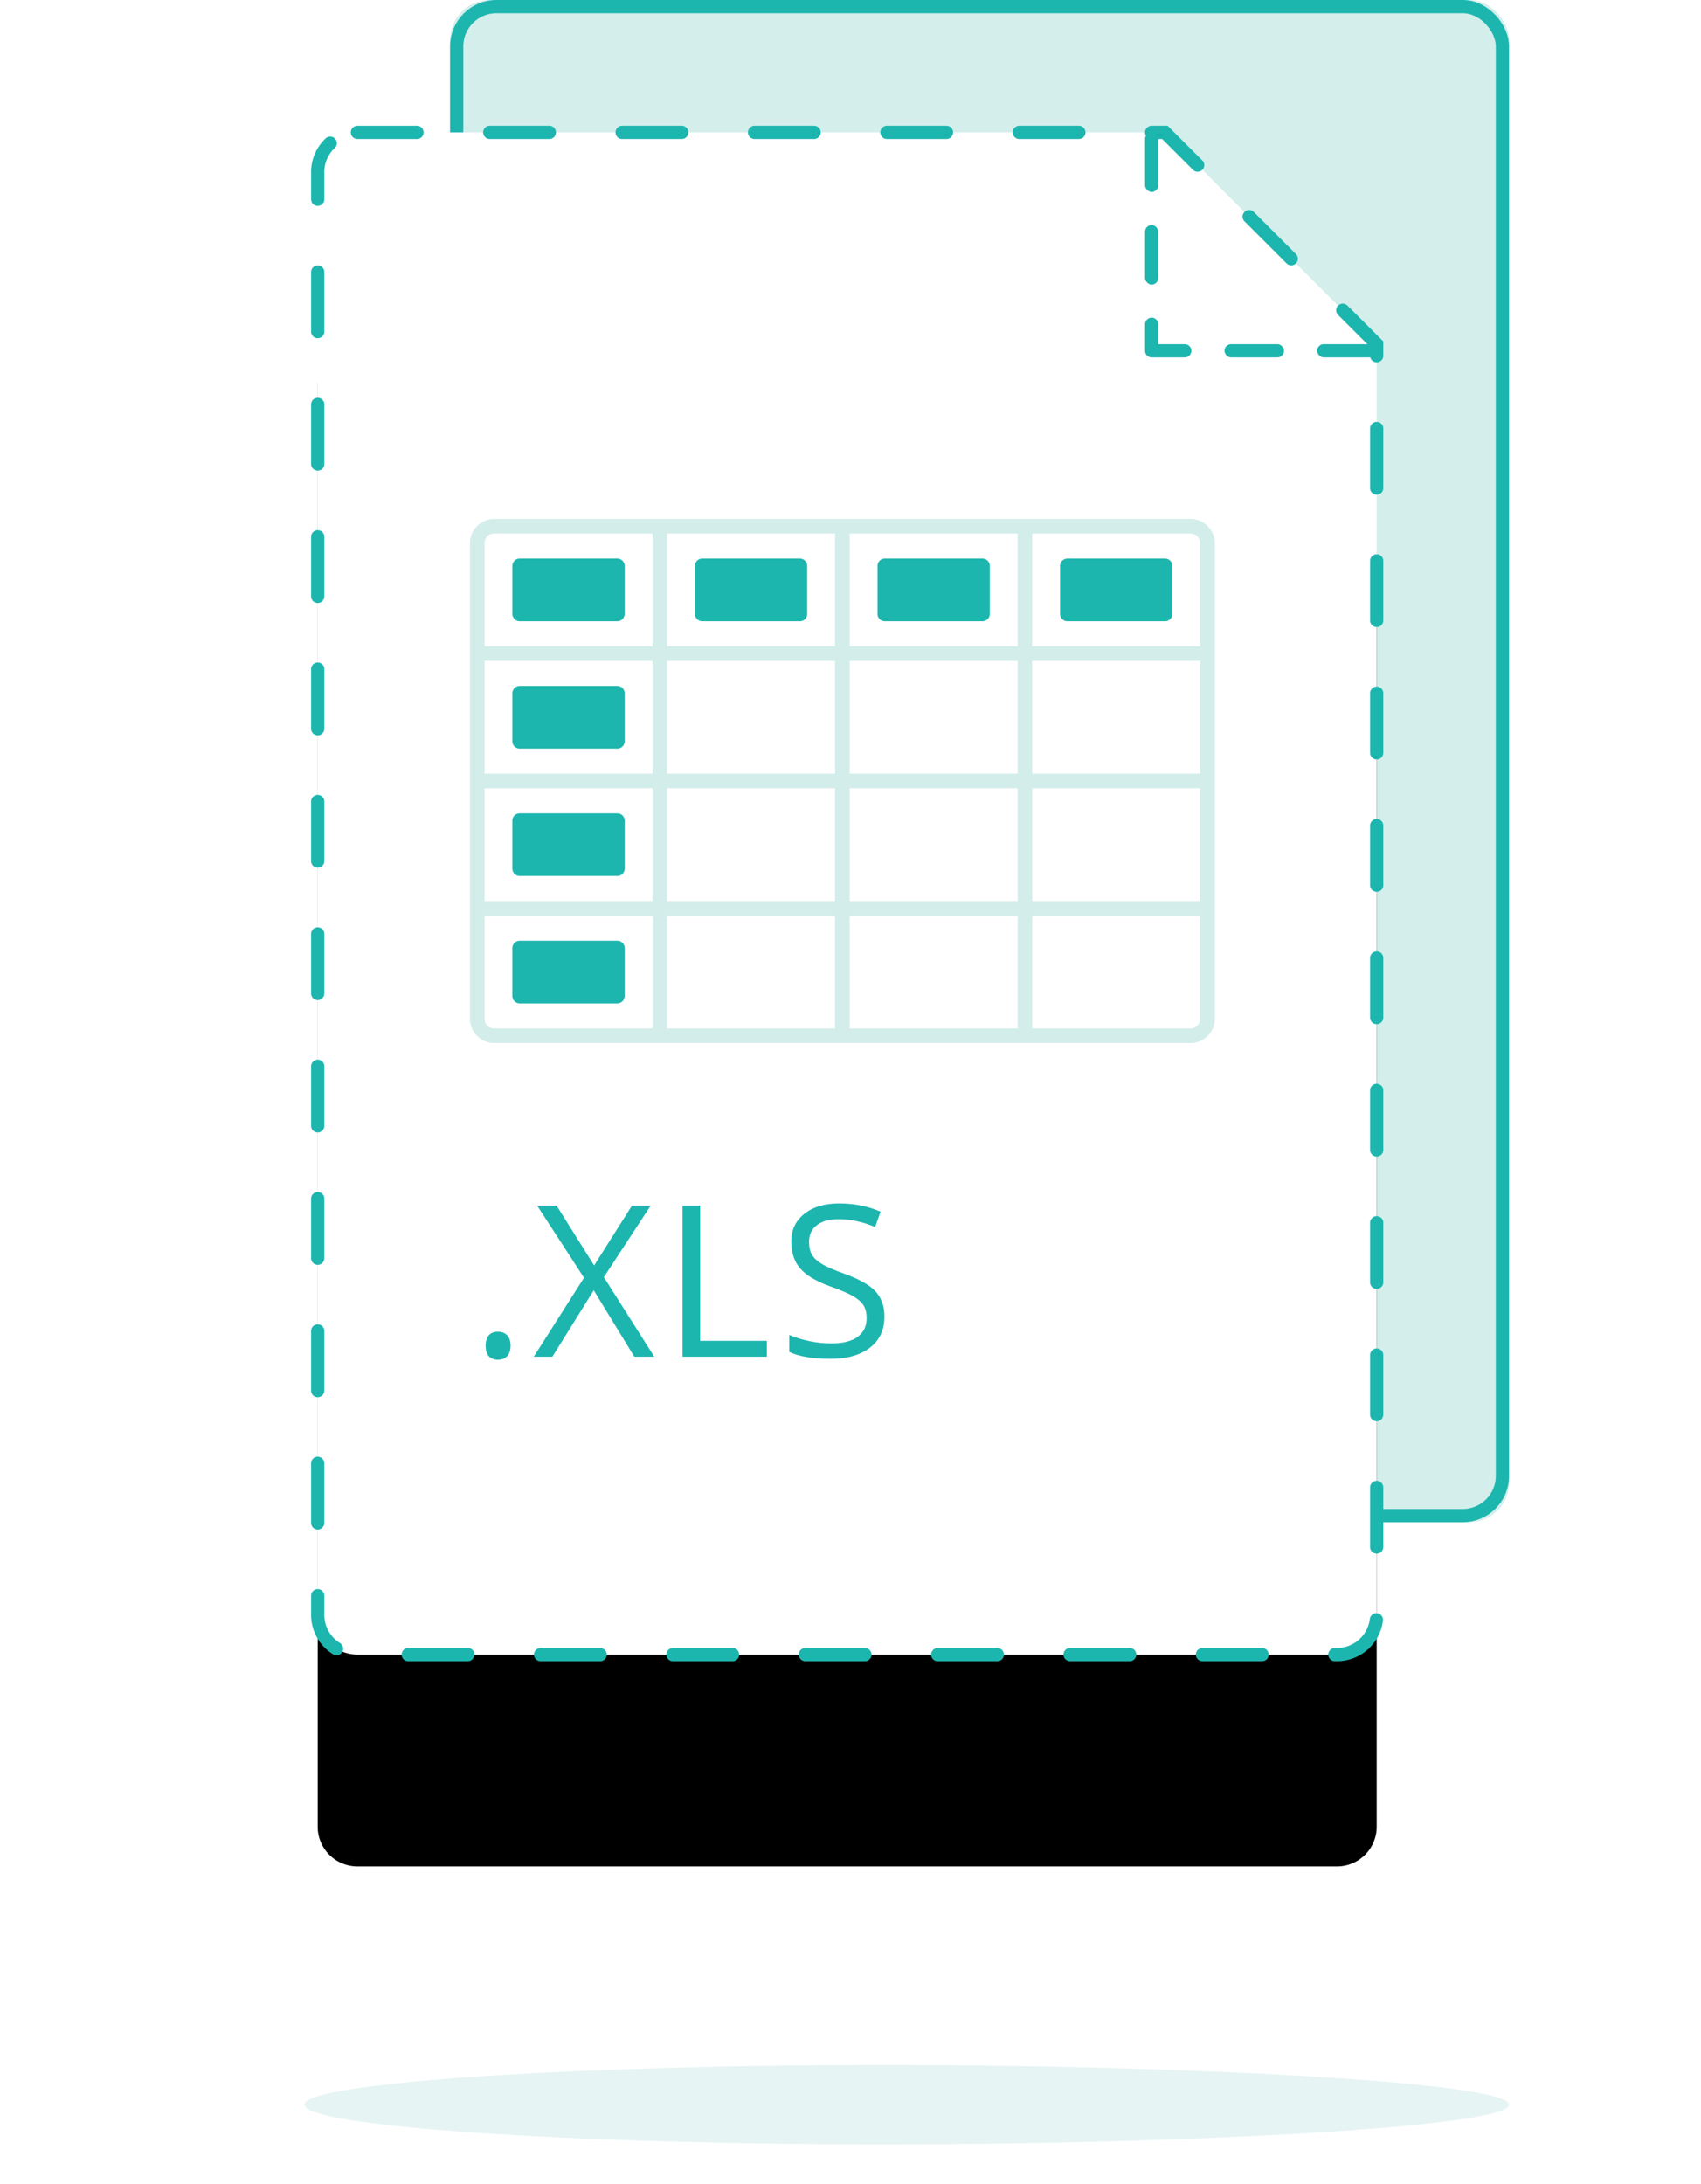 <svg xmlns="http://www.w3.org/2000/svg" xmlns:xlink="http://www.w3.org/1999/xlink" width="257" height="330" viewBox="0 0 257 330">
    <defs>
        <rect id="a" width="160" height="230" x="22" rx="6"/>
        <path id="c" d="M8 20h122l32 32v192a6 6 0 0 1-6 6H8a6 6 0 0 1-6-6V26a6 6 0 0 1 6-6z"/>
        <filter id="b" width="211.2%" height="177.4%" x="-55.6%" y="-24.8%" filterUnits="objectBoundingBox">
            <feMorphology in="SourceAlpha" operator="dilate" radius="1" result="shadowSpreadOuter1"/>
            <feOffset dy="32" in="shadowSpreadOuter1" result="shadowOffsetOuter1"/>
            <feGaussianBlur in="shadowOffsetOuter1" result="shadowBlurOuter1" stdDeviation="24"/>
            <feComposite in="shadowBlurOuter1" in2="SourceAlpha" operator="out" result="shadowBlurOuter1"/>
            <feColorMatrix in="shadowBlurOuter1" values="0 0 0 0 0.827 0 0 0 0 0.922 0 0 0 0 0.91 0 0 0 0.72 0"/>
        </filter>
    </defs>
    <g fill="none" fill-rule="evenodd" transform="translate(46)">
        <path fill="#D1ECE9" fill-opacity=".54" d="M87.5 324c47.22 0 94.5-2.686 94.5-6s-47.28-6-94.5-6S0 314.686 0 318s40.28 6 87.5 6z"/>
        <use fill="#D3EEEB" xlink:href="#a"/>
        <rect width="158" height="228" x="23" y="1" stroke="#1DB6AF" stroke-width="2" rx="6"/>
        <g stroke-dasharray="9,11" stroke-linecap="round">
            <use fill="#000" filter="url(#b)" xlink:href="#c"/>
            <use fill="#FFF" stroke="#1DB6AF" stroke-width="2" xlink:href="#c"/>
        </g>
        <path fill="#1DB6AF" d="M27.375 203.344c0-.698.159-1.227.477-1.586.317-.36.773-.54 1.367-.54.604 0 1.075.18 1.414.54.338.36.508.888.508 1.586 0 .677-.172 1.198-.516 1.562-.344.365-.812.547-1.406.547-.532 0-.972-.164-1.32-.492-.35-.328-.524-.867-.524-1.617zM52.859 205h-3.015l-6.14-10.047L37.453 205H34.64l7.593-11.938-7.078-10.906h2.938l5.672 9.047 5.718-9.047h2.828l-7.078 10.813L52.86 205zm4.266 0v-22.844h2.656v20.438H69.86V205H57.125zm30.5-6.078c0 2.01-.73 3.578-2.188 4.703-1.458 1.125-3.437 1.688-5.937 1.688-2.708 0-4.792-.35-6.25-1.047v-2.563c.938.396 1.958.708 3.063.938 1.104.229 2.197.343 3.28.343 1.772 0 3.105-.336 4-1.007.897-.672 1.344-1.607 1.344-2.805 0-.792-.158-1.44-.476-1.945-.318-.506-.849-.972-1.594-1.399-.745-.427-1.877-.911-3.398-1.453-2.125-.76-3.643-1.661-4.555-2.703-.911-1.042-1.367-2.401-1.367-4.078 0-1.76.661-3.162 1.984-4.203 1.323-1.042 3.073-1.563 5.25-1.563 2.271 0 4.36.417 6.266 1.25l-.828 2.313c-1.886-.792-3.719-1.188-5.5-1.188-1.407 0-2.505.302-3.297.906-.792.605-1.188 1.443-1.188 2.516 0 .792.146 1.44.438 1.945.292.506.784.97 1.476 1.39.693.423 1.753.889 3.18 1.4 2.396.854 4.044 1.77 4.945 2.75.901.979 1.352 2.25 1.352 3.812z"/>
        <g fill-rule="nonzero">
            <path fill="#D3EDEA" d="M133.862 78.406H28.678A3.677 3.677 0 0 0 25 82.082v71.836a3.677 3.677 0 0 0 3.678 3.676h105.185a3.677 3.677 0 0 0 3.678-3.676V82.083a3.68 3.68 0 0 0-3.679-3.677zM80.166 99.86v17.037H54.79V99.86h25.375zM54.79 97.65V80.614h25.375V97.65H54.79zm25.375 21.453v17.039H54.79v-17.04h25.375zm0 19.244v17.038H54.79v-17.038h25.375zm27.583-19.244v17.038H82.374v-17.038h25.375zm-25.375-2.208V99.86h25.375v17.037H82.374zm25.375 21.451v17.04H82.374v-17.04h25.375zm0-40.696H82.374V80.614h25.375V97.65zM27.207 82.083c0-.81.657-1.466 1.466-1.47h23.91v17.038H27.207V82.083zm0 17.776h25.376v17.037H27.207V99.86zm0 19.245h25.376v17.038H27.207v-17.038zm0 34.812v-15.569h25.376v17.04h-23.91a1.472 1.472 0 0 1-1.466-1.47zm108.124 0c0 .809-.655 1.466-1.465 1.47h-23.91v-17.039h25.375v15.57zm0-17.774h-25.375v-17.038h25.375v17.038zm0-19.246h-25.375V99.86h25.375v17.037zm0-19.245h-25.375V80.614h23.91c.809.003 1.465.66 1.465 1.468v15.57z"/>
            <path fill="#1DB6AF" d="M47.274 84.401H32.518c-.61 0-1.104.495-1.104 1.104v7.256c0 .609.495 1.104 1.104 1.104h14.756c.61 0 1.104-.495 1.104-1.104v-7.256a1.105 1.105 0 0 0-1.104-1.104zM47.274 103.646H32.518c-.61 0-1.104.493-1.104 1.103v7.256c0 .609.495 1.102 1.104 1.102h14.756c.61 0 1.104-.493 1.104-1.102v-7.256a1.104 1.104 0 0 0-1.104-1.103zM47.274 122.891H32.518c-.61 0-1.104.494-1.104 1.104v7.256c0 .609.495 1.104 1.104 1.104h14.756c.61 0 1.104-.495 1.104-1.104v-7.256a1.105 1.105 0 0 0-1.104-1.104zM47.274 142.136H32.518c-.61 0-1.104.494-1.104 1.104v7.256c0 .609.495 1.104 1.104 1.104h14.756c.61 0 1.104-.495 1.104-1.104v-7.256a1.104 1.104 0 0 0-1.104-1.104zM74.856 84.401H60.1c-.61 0-1.104.495-1.104 1.104v7.256c0 .609.495 1.104 1.104 1.104h14.756c.61 0 1.105-.495 1.105-1.104v-7.256c0-.61-.496-1.104-1.105-1.104zM87.683 93.864h14.757c.609 0 1.104-.495 1.104-1.104v-7.256c0-.609-.495-1.104-1.104-1.104H87.683c-.609 0-1.104.495-1.104 1.104v7.256c0 .609.495 1.104 1.104 1.104zM130.022 84.401h-14.755c-.61 0-1.104.495-1.104 1.104v7.256c0 .609.495 1.104 1.104 1.104h14.756c.61 0 1.105-.495 1.105-1.104v-7.256a1.105 1.105 0 0 0-1.106-1.104z"/>
        </g>
        <rect width="2" height="9" x="127" y="20" fill="#1DB6AF" rx="1"/>
        <rect width="2" height="9" x="127" y="34" fill="#1DB6AF" rx="1"/>
        <path fill="#1DB6AF" d="M129 52h4a1 1 0 1 1 0 2h-5a1 1 0 0 1-1-1v-4a1 1 0 1 1 2 0v3z"/>
        <rect width="9" height="2" x="153" y="52" fill="#1DB6AF" rx="1"/>
        <rect width="9" height="2" x="139" y="52" fill="#1DB6AF" rx="1"/>
    </g>
</svg>
